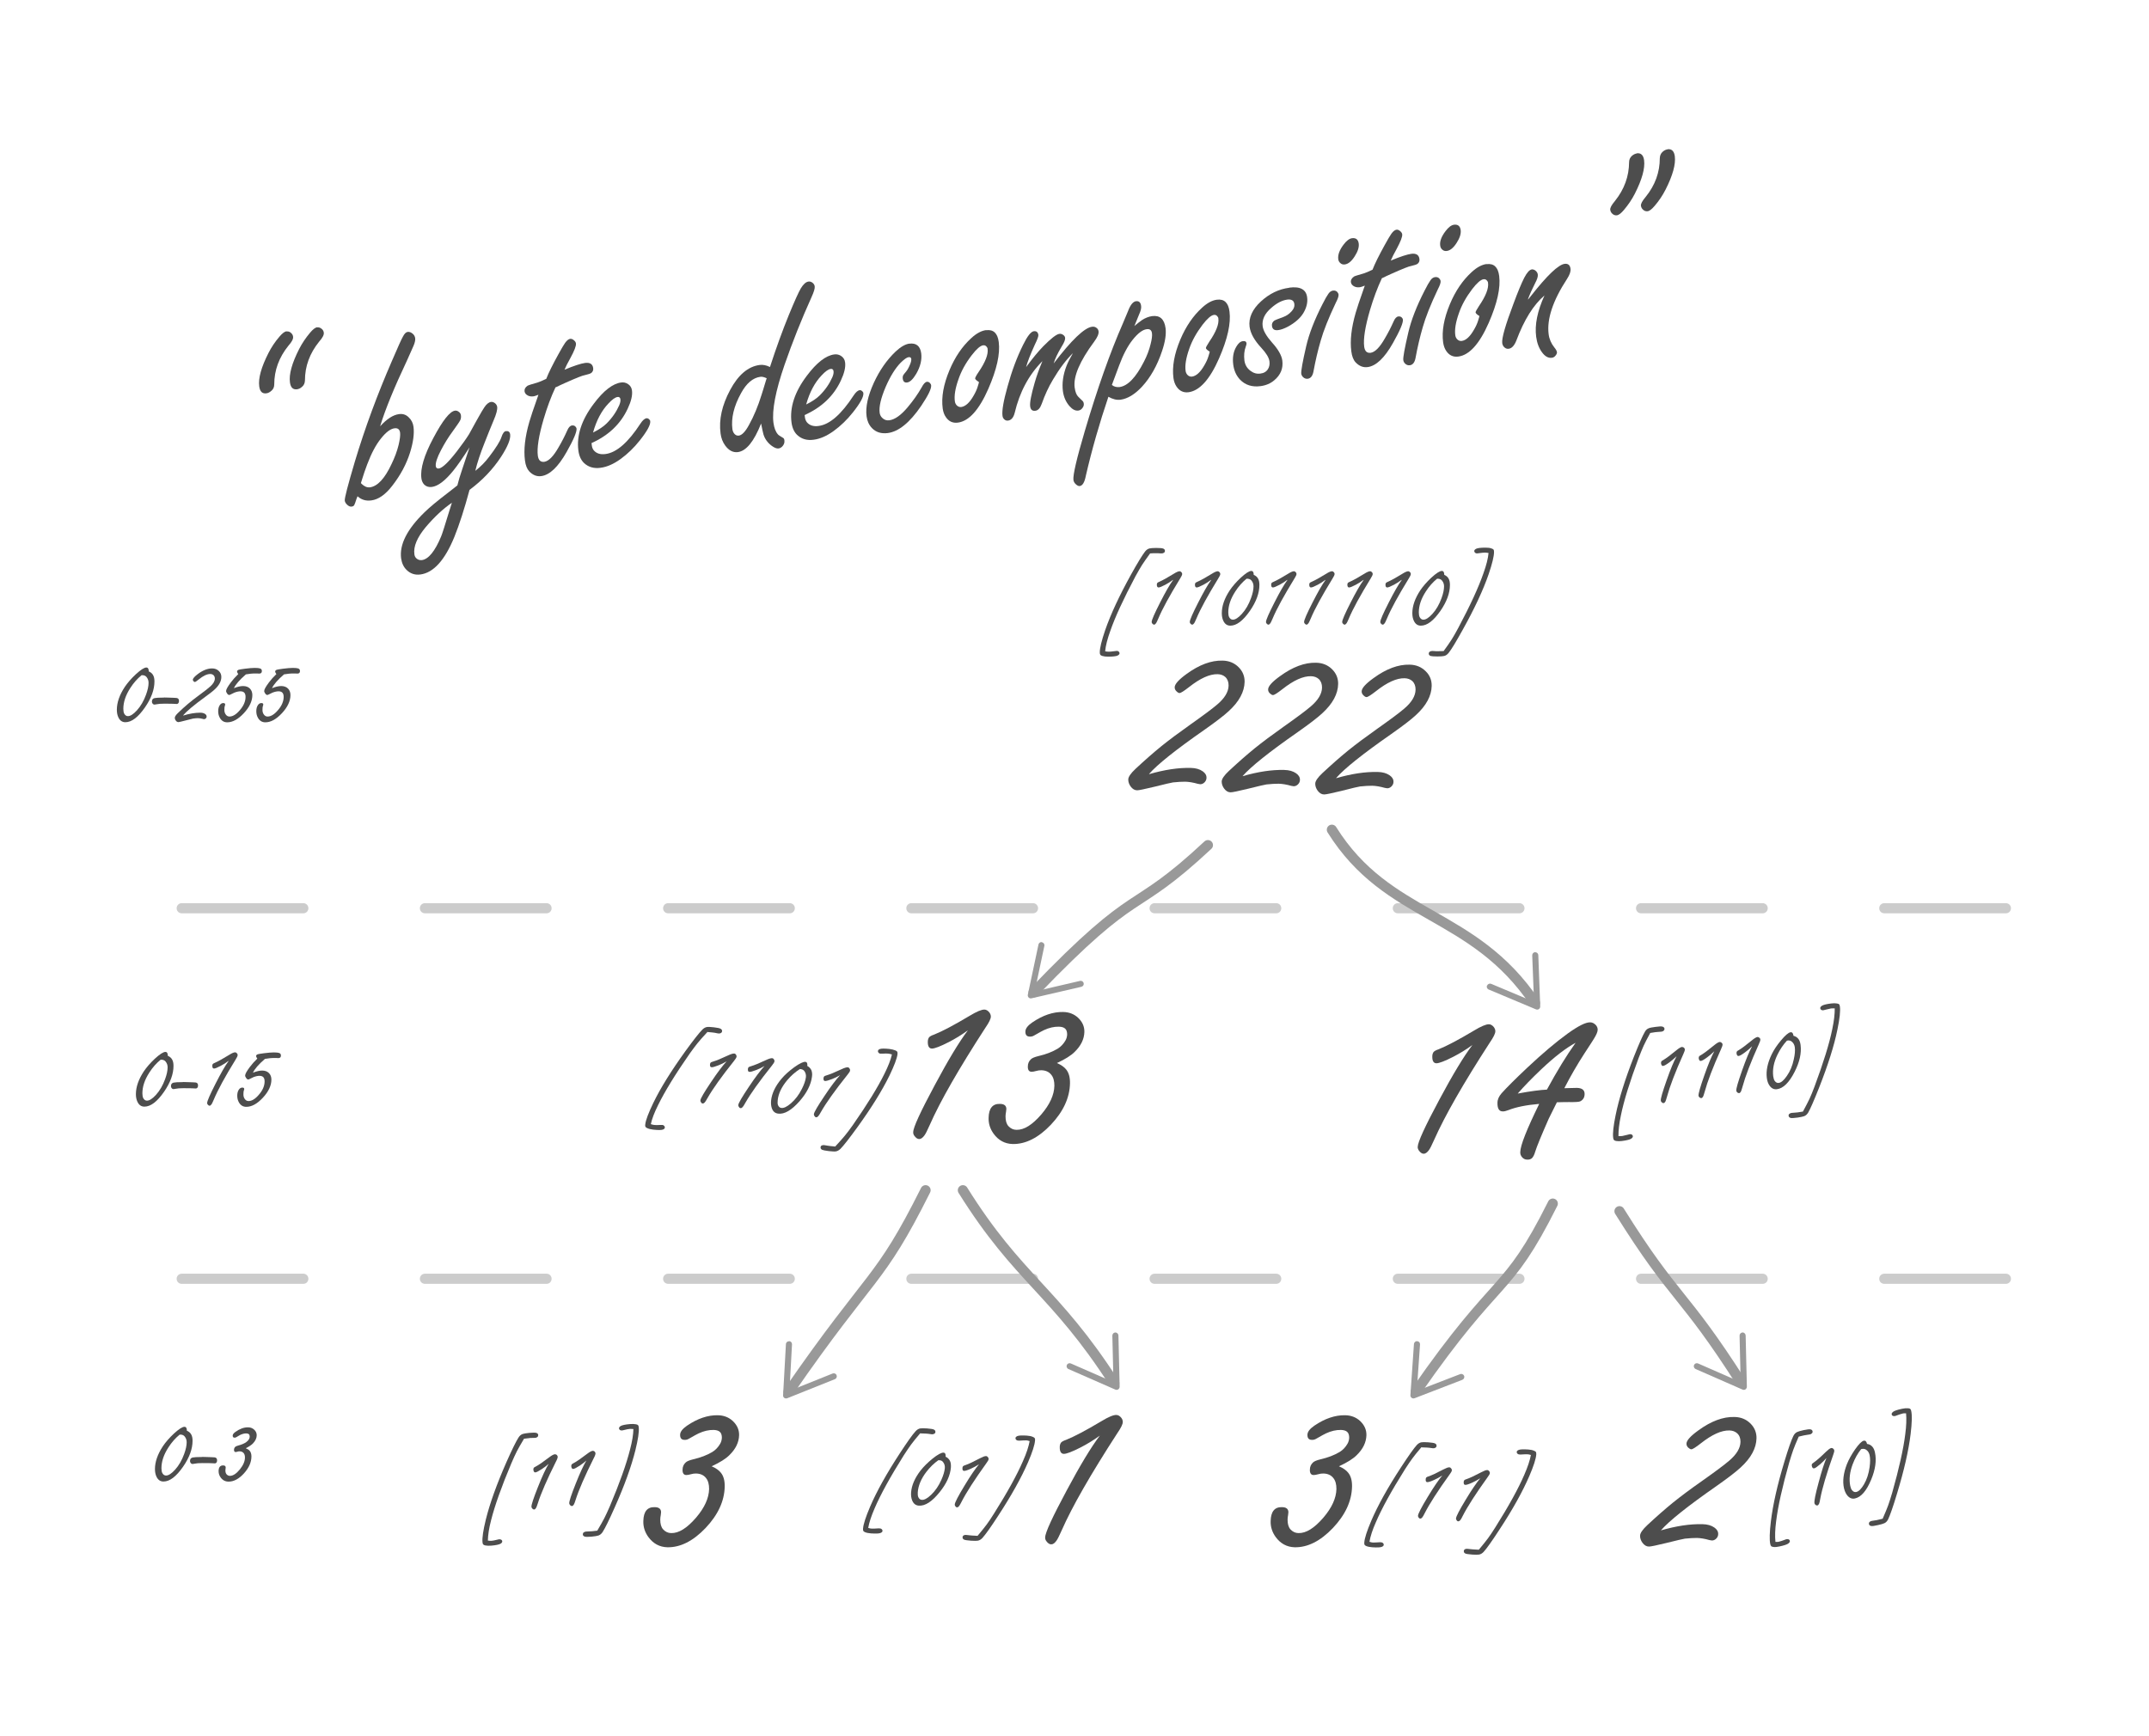 <?xml version="1.0" encoding="UTF-8"?><svg id="Layer_1" xmlns="http://www.w3.org/2000/svg" viewBox="0 0 212.05 171.35"><defs><style>.cls-1{fill:#4d4d4d;}.cls-2{fill:none;stroke:#999;stroke-linecap:round;stroke-miterlimit:10;}.cls-3{fill:#999;}.cls-4{fill:#ccc;}</style></defs><path class="cls-4" d="M197.93,126.71c.28,0,.5-.22.5-.5s-.22-.5-.5-.5h-12c-.28,0-.5.22-.5.5s.22.5.5.5h12M173.93,126.71c.28,0,.5-.22.5-.5s-.22-.5-.5-.5h-12c-.28,0-.5.22-.5.5s.22.5.5.5h12M149.93,126.71c.28,0,.5-.22.5-.5s-.22-.5-.5-.5h-12c-.28,0-.5.22-.5.5s.22.5.5.5h12M125.93,126.71c.28,0,.5-.22.5-.5s-.22-.5-.5-.5h-12c-.28,0-.5.22-.5.5s.22.5.5.5h12M101.93,126.71c.28,0,.5-.22.5-.5s-.22-.5-.5-.5h-12c-.28,0-.5.22-.5.5s.22.5.5.5h12M77.93,126.71c.28,0,.5-.22.5-.5s-.22-.5-.5-.5h-12c-.28,0-.5.22-.5.5s.22.5.5.5h12M53.93,126.71c.28,0,.5-.22.5-.5s-.22-.5-.5-.5h-12c-.28,0-.5.22-.5.5s.22.5.5.5h12M29.93,126.71c.28,0,.5-.22.5-.5s-.22-.5-.5-.5h-12c-.28,0-.5.22-.5.5s.22.5.5.5h12"/><path class="cls-4" d="M197.93,90.14c.28,0,.5-.22.5-.5s-.22-.5-.5-.5h-12c-.28,0-.5.22-.5.5s.22.5.5.5h12M173.93,90.14c.28,0,.5-.22.5-.5s-.22-.5-.5-.5h-12c-.28,0-.5.22-.5.5s.22.5.5.5h12M149.93,90.14c.28,0,.5-.22.5-.5s-.22-.5-.5-.5h-12c-.28,0-.5.22-.5.5s.22.5.5.5h12M125.93,90.14c.28,0,.5-.22.5-.5s-.22-.5-.5-.5h-12c-.28,0-.5.22-.5.5s.22.5.5.5h12M101.93,90.14c.28,0,.5-.22.5-.5s-.22-.5-.5-.5h-12c-.28,0-.5.22-.5.5s.22.5.5.5h12M77.93,90.14c.28,0,.5-.22.5-.5s-.22-.5-.5-.5h-12c-.28,0-.5.22-.5.5s.22.5.5.5h12M53.93,90.14c.28,0,.5-.22.5-.5s-.22-.5-.5-.5h-12c-.28,0-.5.22-.5.5s.22.5.5.5h12M29.93,90.14c.28,0,.5-.22.5-.5s-.22-.5-.5-.5h-12c-.28,0-.5.22-.5.5s.22.5.5.5h12"/><path class="cls-1" d="M113.41,76.4c1.49-.43,2.85-.64,4.09-.61.48.01.87.12,1.17.33.26.18.39.4.38.65,0,.17-.07.31-.19.44-.13.13-.27.19-.43.19-.05,0-.13-.02-.24-.04-.45-.13-.87-.2-1.24-.21-.33,0-.73.02-1.2.07-.17.02-.78.17-1.84.43-.96.23-1.52.35-1.7.35-.25,0-.46-.13-.64-.37-.16-.22-.24-.45-.24-.69,0-.26.24-.61.71-1.05.88-.82,1.73-1.57,2.54-2.23.77-.62,1.72-1.33,2.85-2.13,1.29-.91,2.19-1.58,2.68-2,.73-.62,1.11-1.24,1.12-1.87,0-.35-.1-.63-.32-.84-.2-.18-.45-.27-.76-.28-.79-.02-1.73.41-2.82,1.27-.5.39-.81.59-.94.59-.09,0-.19-.06-.3-.17-.12-.11-.18-.24-.18-.39,0-.32.4-.76,1.17-1.32,1.25-.91,2.43-1.35,3.55-1.32.64.01,1.17.23,1.59.65.4.4.6.89.59,1.45-.02.98-.54,1.95-1.57,2.89-.44.41-1.24,1.03-2.41,1.85-2.81,1.96-4.63,3.41-5.45,4.35Z"/><path class="cls-1" d="M122.63,76.6c1.49-.43,2.85-.64,4.09-.61.48.01.87.12,1.17.33.26.18.39.4.38.65,0,.17-.07.32-.19.44-.13.13-.27.19-.43.19-.05,0-.13-.02-.24-.04-.45-.13-.87-.2-1.24-.21-.33,0-.73.02-1.2.07-.17.02-.78.17-1.84.43-.95.23-1.52.35-1.7.35-.25,0-.46-.13-.64-.37-.16-.22-.24-.45-.24-.69,0-.26.24-.61.71-1.05.88-.82,1.73-1.57,2.54-2.23.77-.62,1.72-1.33,2.85-2.13,1.29-.91,2.19-1.58,2.68-2,.73-.62,1.11-1.24,1.12-1.87,0-.35-.1-.63-.32-.84-.2-.18-.45-.27-.76-.28-.79-.02-1.73.41-2.82,1.27-.5.39-.81.59-.94.59-.09,0-.19-.06-.3-.16-.12-.11-.18-.24-.18-.39,0-.32.4-.76,1.18-1.32,1.25-.91,2.43-1.35,3.55-1.32.64.01,1.17.23,1.59.65.4.4.6.89.59,1.45-.02.98-.54,1.95-1.57,2.89-.44.41-1.24,1.03-2.41,1.85-2.81,1.96-4.63,3.41-5.45,4.35Z"/><path class="cls-1" d="M131.86,76.8c1.49-.43,2.85-.64,4.09-.61.48.01.87.12,1.17.33.26.18.39.4.38.65,0,.17-.07.31-.19.44-.13.13-.27.19-.43.19-.05,0-.13-.02-.24-.04-.46-.13-.87-.2-1.24-.21-.33,0-.73.02-1.2.07-.17.02-.78.17-1.84.44-.95.23-1.52.35-1.7.35-.25,0-.46-.13-.64-.37-.16-.22-.24-.45-.24-.69,0-.26.24-.61.71-1.05.88-.82,1.73-1.57,2.54-2.23.77-.62,1.72-1.33,2.85-2.13,1.29-.91,2.19-1.58,2.68-2,.73-.62,1.11-1.24,1.12-1.88,0-.35-.1-.63-.32-.84-.2-.18-.45-.27-.76-.28-.79-.02-1.73.41-2.82,1.27-.5.39-.81.59-.94.59-.09,0-.19-.06-.3-.17-.12-.11-.18-.24-.18-.39,0-.32.4-.76,1.18-1.32,1.25-.91,2.43-1.35,3.55-1.32.64.01,1.17.23,1.59.65.41.4.6.89.59,1.45-.02.98-.54,1.95-1.57,2.89-.44.41-1.24,1.03-2.41,1.85-2.81,1.96-4.63,3.41-5.45,4.35Z"/><path class="cls-1" d="M113.5,54.6c-.37.5-.63.89-.81,1.16-.17.27-.39.65-.66,1.14-1.17,2.21-2,4-2.48,5.39-.28.78-.45,1.44-.5,1.99.06.01.13.02.19.03.06,0,.12.01.18.01.12,0,.3-.02.53-.05.1-.02.18-.03.25-.03.08,0,.14.02.19.07.05.04.08.1.08.16,0,.09-.06.16-.19.23-.14.07-.45.11-.93.11-.23,0-.42-.02-.58-.07-.1-.03-.17-.07-.2-.12s-.05-.12-.05-.23c0-.43.18-1.16.53-2.19.54-1.56,1.39-3.39,2.54-5.47.66-1.19,1.13-1.95,1.4-2.3.13-.16.27-.26.43-.3.13-.03.35-.05.67-.05.35,0,.58.02.68.06.12.04.18.12.18.23,0,.09-.04.15-.11.19-.06.04-.14.06-.21.06-.05,0-.18,0-.38-.02-.07,0-.15,0-.23,0-.13,0-.3,0-.52.02Z"/><path class="cls-1" d="M115.74,57.23c-.25.19-.5.35-.75.48-.34.18-.56.27-.67.27-.11,0-.17-.09-.17-.27,0-.06.01-.12.04-.17.03-.04.1-.08.2-.12.32-.14.79-.4,1.41-.78.28-.18.48-.26.59-.26.08,0,.14.04.2.11.04.05.06.1.06.16,0,.09-.07.24-.21.46-1.03,1.68-1.75,2.99-2.15,3.95-.1.23-.17.38-.21.44-.07.1-.14.15-.2.15s-.13-.04-.19-.12c-.04-.05-.05-.1-.05-.15,0-.19.28-.83.83-1.91.52-1.02.94-1.76,1.28-2.22Z"/><path class="cls-1" d="M119.5,57.23c-.25.19-.5.35-.75.48-.34.18-.56.27-.67.27-.11,0-.17-.09-.17-.27,0-.06.01-.12.04-.17.03-.04.1-.08.2-.12.32-.14.79-.4,1.41-.78.28-.18.48-.26.59-.26.08,0,.14.04.2.11.04.05.06.1.06.16,0,.09-.07.24-.21.46-1.03,1.68-1.75,2.99-2.15,3.95-.1.23-.17.38-.21.44-.07.1-.14.15-.2.15s-.13-.04-.19-.12c-.04-.05-.05-.1-.05-.15,0-.19.28-.83.83-1.91.52-1.02.94-1.76,1.28-2.22Z"/><path class="cls-1" d="M123.7,56.73c.19.08.34.2.43.36.1.17.14.38.14.64,0,.8-.31,1.65-.93,2.55-.68.98-1.32,1.47-1.94,1.47-.31,0-.54-.16-.69-.48-.1-.21-.15-.46-.15-.75,0-.71.26-1.46.78-2.25.27-.4.63-.82,1.09-1.25.48-.44.83-.67,1.04-.67.16,0,.24.13.24.38ZM123,57.12c-.42.34-.79.76-1.11,1.26-.46.71-.69,1.39-.69,2.06,0,.2.03.35.08.46.09.17.21.26.37.26.25,0,.54-.19.89-.57.38-.42.68-.94.9-1.55.17-.46.25-.85.25-1.17,0-.22-.07-.41-.2-.57-.09-.11-.22-.17-.37-.18h-.11Z"/><path class="cls-1" d="M127.02,57.23c-.25.19-.5.35-.75.48-.34.18-.56.27-.67.27-.11,0-.17-.09-.17-.27,0-.06.01-.12.04-.17.03-.04.1-.08.2-.12.32-.14.79-.4,1.41-.78.28-.18.48-.26.59-.26.08,0,.14.04.2.11.04.05.06.1.06.16,0,.09-.07.24-.21.46-1.03,1.68-1.75,2.99-2.15,3.95-.1.23-.17.38-.21.44-.07.1-.14.15-.2.15s-.13-.04-.19-.12c-.04-.05-.05-.1-.05-.15,0-.19.28-.83.83-1.91.52-1.02.94-1.76,1.28-2.22Z"/><path class="cls-1" d="M130.78,57.23c-.25.19-.5.35-.75.48-.34.18-.56.27-.67.27-.11,0-.17-.09-.17-.27,0-.06.01-.12.04-.17.03-.04.1-.08.2-.12.32-.14.79-.4,1.41-.78.28-.18.48-.26.59-.26.08,0,.14.04.2.11.04.05.06.1.06.16,0,.09-.07.24-.21.46-1.03,1.68-1.75,2.99-2.15,3.95-.1.23-.17.38-.21.44-.07.1-.14.15-.2.15s-.13-.04-.19-.12c-.04-.05-.05-.1-.05-.15,0-.19.28-.83.83-1.91.52-1.02.94-1.76,1.28-2.22Z"/><path class="cls-1" d="M134.54,57.23c-.25.19-.5.35-.75.48-.34.18-.56.27-.67.27-.11,0-.17-.09-.17-.27,0-.06.01-.12.04-.17.03-.04.1-.08.2-.12.32-.14.79-.4,1.41-.78.28-.18.48-.26.59-.26.08,0,.14.04.2.11.04.05.06.1.06.16,0,.09-.07.24-.21.46-1.03,1.68-1.75,2.99-2.15,3.95-.1.23-.17.38-.21.44-.07.1-.14.15-.2.15s-.13-.04-.19-.12c-.04-.05-.05-.1-.05-.15,0-.19.28-.83.83-1.91.52-1.02.94-1.76,1.28-2.22Z"/><path class="cls-1" d="M138.3,57.23c-.25.19-.5.35-.75.48-.34.18-.56.27-.67.27-.11,0-.17-.09-.17-.27,0-.06.01-.12.04-.17.03-.04.1-.08.2-.12.32-.14.79-.4,1.41-.78.28-.18.48-.26.59-.26.08,0,.14.04.2.11.04.05.06.1.06.16,0,.09-.07.24-.21.46-1.03,1.68-1.75,2.99-2.15,3.95-.1.23-.17.38-.21.44-.07.1-.14.15-.2.15s-.13-.04-.19-.12c-.04-.05-.05-.1-.05-.15,0-.19.28-.83.83-1.91.52-1.02.94-1.76,1.28-2.22Z"/><path class="cls-1" d="M142.5,56.73c.19.08.34.2.43.36.1.17.14.38.14.64,0,.8-.31,1.65-.93,2.55-.68.98-1.32,1.47-1.94,1.47-.31,0-.54-.16-.69-.48-.1-.21-.15-.46-.15-.75,0-.71.26-1.46.78-2.25.27-.4.63-.82,1.09-1.25.48-.44.83-.67,1.04-.67.16,0,.24.13.24.38ZM141.8,57.12c-.42.34-.79.76-1.11,1.26-.46.71-.69,1.39-.69,2.06,0,.2.03.35.08.46.09.17.21.26.37.26.25,0,.54-.19.89-.57.38-.42.68-.94.9-1.55.17-.46.25-.85.25-1.17,0-.22-.07-.41-.2-.57-.09-.11-.22-.17-.37-.18h-.11Z"/><path class="cls-1" d="M142.44,64.27c.37-.5.63-.89.81-1.17.17-.27.39-.65.65-1.14,1.17-2.2,2-4,2.48-5.39.28-.78.45-1.44.5-1.99-.07-.01-.13-.02-.19-.03-.06,0-.12-.01-.17-.01-.12,0-.3.02-.53.05-.1.02-.19.03-.25.03-.08,0-.14-.02-.19-.07-.05-.04-.08-.1-.08-.16,0-.09.06-.16.19-.23.14-.07.45-.11.93-.11.23,0,.42.02.58.08.1.03.17.07.21.12.03.04.04.12.04.23,0,.43-.18,1.16-.53,2.19-.54,1.57-1.39,3.39-2.55,5.47-.66,1.19-1.12,1.96-1.4,2.3-.13.16-.27.26-.43.3-.13.03-.35.05-.67.05-.36,0-.58-.02-.68-.05-.12-.05-.18-.12-.18-.23,0-.09.04-.15.11-.2.06-.04.14-.06.22-.06.05,0,.18,0,.37.02.06,0,.14,0,.23,0,.12,0,.3,0,.53-.01Z"/><path class="cls-1" d="M95.49,101.7c-.62.45-1.25.83-1.87,1.15-.84.43-1.4.64-1.66.64-.28,0-.42-.23-.41-.68,0-.16.04-.29.11-.41.07-.1.24-.2.51-.29.8-.32,1.96-.93,3.5-1.85.69-.42,1.18-.62,1.46-.62.18,0,.35.1.5.29.09.13.14.26.14.4,0,.22-.18.59-.54,1.11-2.63,4.06-4.46,7.25-5.48,9.57-.25.57-.43.92-.54,1.06-.17.23-.34.35-.51.35-.17,0-.32-.11-.47-.31-.09-.12-.13-.24-.12-.37,0-.47.72-2.02,2.13-4.65,1.32-2.47,2.4-4.26,3.25-5.38Z"/><path class="cls-1" d="M104.28,104.91c.43.19.74.41.92.64.27.33.39.79.38,1.37-.03,1.43-.66,2.79-1.89,4.09-1.23,1.29-2.49,1.92-3.76,1.9-.78-.02-1.41-.36-1.89-1.02-.34-.47-.51-1-.49-1.57.02-.93.39-1.39,1.11-1.37.43,0,.64.18.64.5,0,.07-.01.16-.03.28-.03.15-.05.3-.05.45,0,.41.08.73.28.96.22.24.49.37.8.37.75.02,1.56-.49,2.45-1.52.84-.98,1.27-1.93,1.29-2.83,0-.46-.09-.82-.31-1.09-.23-.29-.56-.43-.98-.44-.17,0-.33.02-.5.07-.2.06-.36.08-.46.08-.25,0-.38-.18-.37-.52,0-.3.11-.54.32-.73.12-.11.36-.21.73-.3.73-.17,1.36-.41,1.88-.72.33-.2.59-.48.79-.83.1-.18.15-.37.16-.58,0-.25-.06-.45-.19-.57-.13-.13-.34-.19-.62-.2-.47-.01-.97.1-1.48.34-.13.06-.45.23-.95.52-.13.08-.28.13-.44.12-.3,0-.45-.17-.44-.5,0-.29.23-.59.68-.9,1.04-.71,2.06-1.05,3.04-1.03.59.01,1.08.2,1.48.57.42.4.63.86.62,1.4-.02.71-.34,1.37-.97,1.98-.34.34-.92.71-1.72,1.08Z"/><path class="cls-1" d="M145.27,103.15c-.62.45-1.25.83-1.87,1.15-.84.43-1.4.64-1.66.64-.28,0-.42-.23-.41-.68,0-.16.04-.29.11-.41.07-.1.24-.2.51-.29.8-.32,1.96-.93,3.5-1.85.69-.42,1.18-.62,1.46-.62.18,0,.35.1.5.29.09.13.14.26.14.4,0,.22-.18.59-.54,1.11-2.63,4.06-4.45,7.25-5.48,9.57-.25.57-.43.92-.54,1.06-.17.23-.34.35-.51.35-.17,0-.32-.11-.47-.31-.08-.12-.13-.24-.12-.37.01-.47.72-2.02,2.13-4.65,1.32-2.47,2.4-4.26,3.25-5.38Z"/><path class="cls-1" d="M153.63,108.78c-.1.22-.37.76-.81,1.63-.73,1.66-1.18,2.75-1.34,3.27-.08.29-.19.49-.3.61-.11.11-.27.17-.48.16-.22,0-.39-.09-.52-.25-.12-.14-.18-.31-.17-.49.01-.66.64-2.25,1.87-4.76-1.29.11-2.3.32-3.03.61-.24.09-.43.14-.58.13-.35,0-.52-.29-.51-.84,0-.33.14-.64.4-.94.5-.56,1.35-1.41,2.55-2.54,1.47-1.38,2.8-2.51,3.99-3.37,1.03-.74,1.76-1.11,2.21-1.1.2,0,.38.09.55.26.13.14.19.3.19.47,0,.21-.14.53-.42.97-.04.08-.35.54-.9,1.39-.7,1.08-1.36,2.22-1.97,3.41.62-.02,1.02-.03,1.23-.03.52.01.77.21.77.6,0,.34-.15.59-.44.73-.12.06-.5.08-1.12.07-.18,0-.57,0-1.15.02ZM152.64,107.54c1-1.84,1.94-3.38,2.83-4.62-.93.5-2.07,1.37-3.39,2.62-.96.91-1.73,1.71-2.32,2.39,1.28-.24,2.24-.36,2.88-.39Z"/><path class="cls-2" d="M131.42,81.89c5.53,8.85,13.92,7.98,20.04,17.09"/><path class="cls-3" d="M146.75,97.26c.06-.15.24-.22.39-.16l4.23,1.78-.18-4.59c0-.17.12-.31.29-.31.17,0,.3.12.31.29l.19,5.06c0,.1-.04.2-.13.26-.08.06-.19.07-.29.03l-4.67-1.96c-.05-.02-.1-.06-.13-.11-.06-.08-.07-.19-.03-.29Z"/><path class="cls-2" d="M119.19,83.41c-7.73,7.22-6.62,3.5-17.2,14.53"/><path class="cls-3" d="M102.82,93c.16.03.27.19.23.36l-.95,4.49,4.47-1.04c.16-.04.32.06.36.22s-.06.32-.22.36l-4.93,1.14c-.1.02-.2,0-.28-.08-.07-.07-.1-.18-.08-.28l1.05-4.95c.01-.06.04-.11.08-.15.07-.07.17-.11.28-.08Z"/><path class="cls-2" d="M95.01,117.47c5.53,8.85,9.03,9.86,14.94,19.04"/><path class="cls-3" d="M105.27,134.72c.07-.15.24-.22.4-.15l4.2,1.84-.11-4.59c0-.17.13-.3.29-.31.17,0,.3.13.31.29l.12,5.06c0,.1-.05.2-.13.26-.09.06-.19.07-.29.03l-4.63-2.03c-.05-.02-.1-.06-.13-.11-.06-.08-.07-.19-.03-.29Z"/><path class="cls-2" d="M91.33,117.47c-4.63,9.26-5.25,7.93-13.52,19.9"/><path class="cls-3" d="M77.87,132.37c.17,0,.29.15.28.32l-.25,4.58,4.26-1.71c.15-.06.33.01.39.17.06.15-.01.33-.17.39l-4.7,1.88c-.1.04-.2.02-.29-.03-.08-.06-.13-.16-.12-.26l.28-5.05c0-.06.02-.11.06-.16.06-.08.15-.13.26-.12Z"/><path class="cls-1" d="M70.21,144.71c.44.19.74.41.92.64.27.33.39.79.38,1.37-.03,1.43-.66,2.79-1.89,4.09-1.23,1.29-2.49,1.92-3.76,1.9-.78-.02-1.41-.36-1.89-1.02-.34-.47-.51-1-.49-1.57.02-.93.39-1.39,1.11-1.37.43,0,.64.18.64.5,0,.07-.01.16-.03.28-.03.15-.05.3-.05.45,0,.41.08.73.28.96.22.24.49.37.8.37.75.02,1.56-.49,2.45-1.52.84-.98,1.27-1.93,1.29-2.83,0-.46-.09-.82-.31-1.09-.23-.29-.56-.43-.98-.44-.17,0-.33.02-.5.07-.2.06-.36.08-.46.08-.25,0-.38-.18-.37-.52,0-.3.11-.54.32-.73.12-.11.36-.21.73-.3.73-.17,1.36-.41,1.88-.72.33-.2.59-.48.79-.83.1-.18.15-.38.16-.58,0-.25-.06-.45-.19-.57-.13-.13-.34-.19-.62-.2-.47-.01-.97.1-1.48.34-.13.06-.45.23-.95.52-.13.08-.28.13-.44.12-.3,0-.45-.17-.44-.5,0-.29.23-.59.68-.9,1.04-.71,2.06-1.05,3.04-1.03.59.01,1.08.2,1.48.57.42.4.63.86.62,1.4-.02.71-.34,1.37-.97,1.98-.34.34-.92.71-1.72,1.08Z"/><path class="cls-1" d="M108.51,141.7c-.62.45-1.25.83-1.87,1.15-.84.43-1.4.64-1.66.64-.28,0-.42-.23-.41-.68,0-.16.04-.29.11-.41.07-.1.24-.2.51-.29.8-.32,1.96-.93,3.5-1.85.69-.42,1.18-.62,1.46-.61.18,0,.35.1.5.29.09.12.14.26.14.4,0,.22-.18.59-.54,1.11-2.63,4.06-4.46,7.25-5.48,9.57-.25.57-.43.92-.54,1.06-.17.23-.34.35-.51.34-.17,0-.32-.11-.47-.31-.09-.12-.13-.24-.12-.37,0-.47.72-2.02,2.13-4.65,1.32-2.47,2.4-4.26,3.25-5.38Z"/><path class="cls-2" d="M159.8,119.54c5.53,8.85,6.25,7.87,12.05,16.97"/><path class="cls-3" d="M167.16,134.72c.07-.15.24-.22.4-.15l4.2,1.84-.11-4.59c0-.17.13-.3.29-.31s.3.13.31.29l.12,5.06c0,.1-.05.2-.13.26-.09.06-.19.07-.29.03l-4.63-2.03c-.05-.02-.1-.06-.13-.11-.06-.08-.07-.19-.03-.29Z"/><path class="cls-2" d="M153.22,118.79c-4.63,9.26-5.25,6.65-13.52,18.58"/><path class="cls-3" d="M139.84,132.37c.17.01.29.15.28.32l-.32,4.58,4.28-1.65c.15-.06.33.02.39.17s-.02.33-.17.39l-4.72,1.82c-.1.04-.2.02-.29-.04-.08-.06-.13-.16-.12-.26l.35-5.05c0-.06.03-.11.06-.16.06-.08.16-.13.26-.12Z"/><path class="cls-1" d="M132.11,144.71c.44.19.74.41.92.64.27.33.39.79.38,1.37-.03,1.43-.66,2.79-1.89,4.09-1.23,1.29-2.49,1.92-3.76,1.9-.78-.02-1.41-.36-1.89-1.02-.34-.47-.51-1-.49-1.57.02-.93.39-1.39,1.11-1.37.43,0,.64.18.64.5,0,.07-.01.16-.03.28-.03.15-.05.3-.05.45,0,.41.08.73.28.96.22.24.49.37.8.37.75.02,1.56-.49,2.45-1.52.84-.98,1.27-1.93,1.29-2.83,0-.46-.09-.82-.31-1.09-.23-.29-.56-.43-.98-.44-.17,0-.33.02-.5.07-.2.06-.36.08-.46.08-.25,0-.38-.18-.37-.52,0-.3.11-.54.32-.73.12-.11.36-.21.73-.3.73-.17,1.36-.41,1.88-.72.33-.2.59-.48.79-.83.1-.18.15-.38.16-.58,0-.25-.06-.45-.19-.57-.13-.13-.34-.19-.62-.2-.47-.01-.97.1-1.48.34-.13.06-.45.23-.95.52-.13.08-.28.13-.44.12-.3,0-.45-.17-.44-.5,0-.29.23-.59.68-.9,1.04-.71,2.06-1.05,3.04-1.03.59.01,1.08.2,1.48.57.42.4.63.86.62,1.4-.02.71-.34,1.37-.97,1.98-.34.34-.92.71-1.72,1.08Z"/><path class="cls-1" d="M163.9,151.04c1.49-.43,2.85-.64,4.09-.61.48.01.87.12,1.17.33.26.18.39.4.38.65,0,.17-.07.32-.19.44-.13.13-.27.19-.43.19-.05,0-.13-.02-.24-.04-.45-.13-.87-.2-1.23-.21-.33,0-.73.02-1.2.07-.17.02-.78.17-1.84.43-.95.23-1.52.35-1.7.35-.25,0-.46-.13-.64-.37-.16-.22-.24-.45-.24-.69,0-.26.24-.61.71-1.05.88-.82,1.73-1.57,2.54-2.23.77-.62,1.72-1.33,2.86-2.13,1.29-.91,2.19-1.58,2.68-2,.73-.62,1.11-1.24,1.12-1.87,0-.35-.1-.63-.33-.84-.2-.18-.45-.27-.76-.28-.79-.02-1.73.41-2.82,1.27-.5.39-.81.59-.94.59-.09,0-.19-.06-.3-.16-.12-.11-.18-.24-.18-.39,0-.32.4-.76,1.18-1.32,1.25-.91,2.43-1.35,3.55-1.32.64.01,1.17.23,1.59.65.4.4.6.89.59,1.45-.02.98-.54,1.95-1.57,2.89-.44.41-1.24,1.03-2.41,1.85-2.81,1.96-4.63,3.41-5.45,4.35Z"/><path class="cls-1" d="M69.79,101.87c-.42.45-.74.81-.94,1.06-.2.25-.47.6-.79,1.05-1.43,2.05-2.46,3.74-3.11,5.06-.37.74-.62,1.38-.73,1.91.06.02.12.04.18.05.06.01.12.03.18.03.12.01.3.02.53,0,.1,0,.18,0,.25,0,.07,0,.13.04.18.09.05.05.07.11.06.17-.01.09-.08.16-.21.2-.15.05-.46.05-.94,0-.22-.03-.41-.07-.57-.14-.1-.04-.16-.09-.19-.14-.03-.05-.04-.13-.02-.24.05-.43.32-1.13.79-2.11.72-1.49,1.79-3.2,3.18-5.13.8-1.1,1.35-1.8,1.67-2.12.14-.14.3-.23.46-.25.13-.02.36,0,.67.03.35.04.57.09.66.14.11.06.16.14.15.25-.01.08-.05.14-.13.18-.07.04-.14.05-.22.04-.05,0-.17-.03-.37-.07-.07-.01-.14-.02-.23-.03-.13-.02-.3-.03-.52-.05Z"/><path class="cls-1" d="M71.7,104.75c-.27.16-.54.29-.8.39-.36.14-.59.21-.7.19-.11-.01-.16-.11-.14-.29,0-.06.03-.12.06-.16.03-.04.11-.07.22-.1.34-.1.83-.3,1.49-.61.3-.14.5-.2.62-.19.07,0,.14.05.19.14.03.05.05.11.04.17-.01.09-.1.23-.26.43-1.23,1.54-2.1,2.76-2.61,3.66-.12.22-.21.36-.26.41-.08.09-.15.13-.22.12-.07,0-.13-.06-.18-.15-.03-.05-.04-.1-.04-.16.02-.19.37-.79,1.05-1.8.63-.95,1.15-1.63,1.54-2.05Z"/><path class="cls-1" d="M75.44,105.21c-.27.16-.54.29-.8.39-.36.14-.59.2-.7.19-.11-.01-.16-.11-.14-.29,0-.06.03-.12.06-.16.03-.04.11-.07.22-.1.34-.1.83-.3,1.49-.61.3-.14.5-.2.62-.19.07,0,.14.05.19.14.03.05.05.11.04.17-.01.09-.1.23-.26.43-1.23,1.54-2.1,2.76-2.61,3.66-.12.22-.21.36-.26.41-.08.09-.15.13-.22.12-.07,0-.13-.06-.18-.15-.03-.05-.04-.1-.04-.16.02-.19.37-.79,1.05-1.8.63-.95,1.15-1.63,1.54-2.05Z"/><path class="cls-1" d="M79.67,105.21c.18.1.31.24.39.41.07.18.1.39.06.65-.1.79-.51,1.6-1.23,2.42-.79.89-1.49,1.3-2.11,1.22-.31-.04-.52-.22-.63-.56-.07-.22-.09-.47-.06-.76.08-.7.43-1.42,1.04-2.14.31-.37.73-.74,1.23-1.11.53-.38.9-.56,1.11-.54.16.02.22.16.19.41ZM78.93,105.51c-.46.29-.88.66-1.26,1.11-.54.65-.86,1.3-.93,1.96-.02.2-.02.35.02.47.07.18.18.28.34.3.24.03.56-.12.95-.46.43-.37.79-.85,1.08-1.43.22-.44.35-.82.39-1.13.03-.22-.02-.42-.13-.59-.08-.12-.19-.19-.35-.22-.04,0-.08,0-.11-.01Z"/><path class="cls-1" d="M82.9,106.11c-.27.16-.54.29-.8.39-.36.14-.59.2-.7.19-.11-.01-.16-.11-.14-.29,0-.06.03-.12.06-.16.03-.04.11-.07.22-.1.34-.1.83-.3,1.49-.61.3-.14.5-.2.62-.19.07,0,.14.05.19.14.03.05.05.11.04.17,0,.09-.1.23-.26.43-1.23,1.54-2.1,2.76-2.61,3.66-.12.22-.21.36-.26.41-.08.09-.15.13-.22.12-.07,0-.13-.06-.18-.15-.03-.05-.04-.1-.04-.16.02-.19.37-.79,1.05-1.8.63-.95,1.15-1.63,1.54-2.05Z"/><path class="cls-1" d="M82.43,113.14c.42-.46.74-.81.94-1.06.21-.25.47-.6.79-1.05,1.43-2.05,2.46-3.73,3.11-5.05.37-.74.62-1.38.74-1.91-.07-.02-.13-.04-.19-.05-.06-.01-.12-.03-.17-.03-.12-.01-.3-.02-.53,0-.11,0-.19,0-.25,0-.07,0-.14-.04-.18-.09-.05-.05-.07-.11-.06-.17.01-.09.08-.16.21-.2.15-.05.46-.05.94,0,.22.03.41.08.57.14.1.04.16.09.19.14.02.05.03.12.02.23-.05.43-.32,1.13-.79,2.11-.73,1.49-1.79,3.2-3.18,5.12-.8,1.1-1.35,1.81-1.66,2.12-.15.14-.3.23-.47.25-.13.02-.35,0-.67-.03-.35-.04-.58-.09-.67-.13-.11-.06-.16-.14-.15-.25.01-.09.05-.15.13-.18.07-.03.14-.04.23-.03.05,0,.17.03.37.06.06.01.13.02.22.03.12.01.3.03.52.05Z"/><path class="cls-1" d="M162.84,101.94c-.3.55-.51.96-.65,1.26-.13.29-.3.7-.5,1.22-.87,2.34-1.46,4.23-1.75,5.67-.17.81-.25,1.49-.24,2.04.07,0,.13,0,.19,0,.06,0,.12,0,.18-.01.12-.02.29-.06.51-.12.1-.03.18-.05.24-.06.07,0,.14,0,.2.04.06.04.09.09.1.15.01.09-.04.17-.16.25-.13.09-.44.17-.91.23-.22.03-.42.03-.58,0-.1-.02-.17-.05-.21-.09s-.07-.12-.08-.22c-.06-.43.02-1.17.24-2.24.33-1.62.93-3.54,1.8-5.76.5-1.26.86-2.08,1.09-2.47.1-.18.23-.29.39-.35.12-.05.34-.09.65-.13.35-.05.58-.06.68-.03.12.03.19.09.21.2.01.08-.02.15-.08.21-.06.05-.13.08-.21.09-.05,0-.17.02-.38.03-.07,0-.14.01-.23.02-.13.02-.3.04-.51.08Z"/><path class="cls-1" d="M165.42,104.26c-.22.22-.45.41-.68.58-.31.23-.52.35-.63.36-.11.02-.18-.07-.21-.25,0-.06,0-.12.02-.17.02-.05.08-.1.19-.15.3-.18.73-.5,1.29-.96.25-.21.44-.32.55-.34.07,0,.15.02.22.08.05.04.07.1.08.15.01.09-.04.25-.15.48-.81,1.8-1.34,3.2-1.61,4.2-.07.24-.12.4-.15.46-.05.1-.12.16-.18.17s-.14-.02-.21-.1c-.04-.04-.07-.09-.07-.14-.03-.19.17-.86.57-2,.38-1.08.7-1.86.98-2.37Z"/><path class="cls-1" d="M169.14,103.77c-.22.22-.45.41-.68.58-.31.23-.52.35-.63.36-.11.02-.18-.07-.21-.25,0-.06,0-.12.02-.17.02-.05.08-.1.19-.15.3-.18.73-.5,1.29-.96.25-.21.44-.32.55-.34.07-.01.15.02.22.08.05.04.07.1.08.15.01.09-.04.25-.15.48-.81,1.8-1.34,3.2-1.61,4.2-.07.24-.12.4-.15.46-.05.1-.12.16-.18.17-.07,0-.14-.02-.21-.1-.04-.04-.07-.09-.07-.14-.02-.19.17-.86.57-2,.38-1.08.7-1.86.98-2.37Z"/><path class="cls-1" d="M172.87,103.28c-.22.22-.45.41-.68.58-.31.23-.52.35-.63.36-.11.02-.18-.07-.21-.25,0-.06,0-.12.02-.17.02-.05.08-.1.19-.15.3-.18.73-.5,1.29-.96.25-.21.44-.32.55-.34.07-.01.15.02.22.08.05.04.07.1.08.15.01.09-.04.25-.15.48-.81,1.8-1.34,3.2-1.61,4.2-.07.24-.12.4-.15.46-.05.1-.12.16-.18.17-.07,0-.14-.02-.21-.1-.04-.04-.07-.09-.07-.14-.03-.19.17-.86.57-2,.38-1.08.7-1.86.98-2.37Z"/><path class="cls-1" d="M176.97,102.23c.2.05.36.15.48.3.12.15.19.36.22.61.1.79-.09,1.67-.59,2.65-.54,1.06-1.12,1.63-1.74,1.71-.31.04-.56-.09-.75-.38-.13-.19-.21-.43-.25-.73-.09-.7.07-1.48.48-2.33.21-.44.52-.9.92-1.38.42-.5.73-.77.94-.8.16-.02.26.09.29.35ZM176.33,102.7c-.37.4-.68.86-.94,1.39-.37.76-.5,1.47-.42,2.13.03.19.07.34.14.45.11.16.25.23.4.21.25-.03.51-.26.8-.68.33-.47.56-1.02.69-1.65.11-.48.14-.88.1-1.19-.03-.22-.12-.4-.28-.54-.11-.1-.24-.14-.39-.13-.04,0-.08.01-.11.02Z"/><path class="cls-1" d="M177.9,109.71c.3-.55.51-.97.65-1.26.14-.29.3-.7.5-1.22.87-2.34,1.46-4.23,1.75-5.67.17-.81.25-1.49.24-2.04-.07,0-.13,0-.2,0-.06,0-.12,0-.17.01-.12.02-.29.06-.52.12-.1.03-.18.05-.24.06-.07.01-.14,0-.2-.04-.06-.04-.09-.09-.1-.15-.01-.09.04-.17.16-.25.13-.09.43-.17.91-.23.22-.03.42-.03.58,0,.11.02.18.04.22.09.03.04.06.11.07.22.06.43-.02,1.18-.24,2.24-.33,1.63-.94,3.54-1.81,5.75-.5,1.26-.86,2.09-1.08,2.47-.11.18-.24.29-.39.35-.12.05-.34.09-.65.14-.35.05-.58.06-.68.04-.12-.03-.19-.1-.21-.2-.01-.09.01-.16.08-.21.06-.05.13-.08.21-.09.05,0,.18-.02.37-.03.06,0,.14-.01.22-.02.12-.02.29-.04.52-.08Z"/><path class="cls-1" d="M51.7,142.01c-.32.53-.55.94-.7,1.23-.15.29-.33.69-.55,1.2-.97,2.3-1.63,4.17-1.99,5.59-.21.8-.31,1.48-.32,2.02.07,0,.13.01.19.02s.12,0,.18,0c.12-.01.29-.04.52-.1.1-.03.18-.04.24-.05.07,0,.14.01.2.05.06.04.09.09.09.15,0,.09-.05.17-.17.24-.14.08-.44.15-.92.19-.22.02-.42.01-.58-.02-.1-.02-.17-.06-.21-.1-.04-.04-.06-.12-.07-.23-.04-.43.07-1.17.33-2.23.4-1.61,1.08-3.5,2.04-5.68.55-1.24.95-2.05,1.19-2.42.11-.17.24-.28.4-.34.12-.04.34-.08.66-.11.35-.03.58-.03.68,0,.12.03.19.1.2.21,0,.09-.02.15-.09.2-.06.05-.13.08-.21.08-.05,0-.17,0-.38.01-.07,0-.15,0-.23.02-.13.01-.3.03-.52.06Z"/><path class="cls-1" d="M54.18,144.44c-.23.21-.47.39-.71.55-.32.21-.54.32-.64.33-.11.01-.18-.08-.2-.26,0-.06,0-.12.03-.17.02-.05.09-.09.19-.14.31-.16.75-.47,1.33-.91.26-.2.45-.3.57-.31.07,0,.15.02.21.09.04.05.07.1.07.16,0,.09-.05.25-.17.47-.88,1.76-1.48,3.14-1.79,4.12-.08.24-.13.39-.17.45-.06.1-.12.16-.19.16-.07,0-.14-.03-.2-.11-.04-.04-.06-.09-.07-.15-.02-.19.2-.85.65-1.98.42-1.06.78-1.83,1.08-2.32Z"/><path class="cls-1" d="M57.92,144.1c-.23.21-.47.39-.71.55-.32.21-.54.32-.64.33-.11.01-.18-.08-.2-.26,0-.06,0-.12.03-.17.03-.05.09-.09.19-.14.31-.16.75-.47,1.33-.91.26-.2.45-.3.56-.31.08,0,.15.02.21.09.04.05.07.1.07.16,0,.09-.05.25-.17.47-.88,1.76-1.48,3.14-1.79,4.12-.08.24-.13.39-.17.45-.06.1-.12.16-.19.16-.07,0-.14-.03-.2-.11-.04-.04-.06-.09-.07-.15-.02-.19.2-.85.65-1.98.42-1.06.78-1.83,1.08-2.32Z"/><path class="cls-1" d="M58.93,151.08c.32-.54.55-.95.7-1.24.15-.29.33-.69.55-1.19.97-2.3,1.63-4.16,1.99-5.59.21-.8.32-1.48.33-2.02-.07,0-.13-.01-.2-.01-.06,0-.12,0-.17,0-.12.01-.29.04-.52.1-.1.03-.18.04-.24.05-.08,0-.14,0-.2-.05-.06-.04-.09-.09-.09-.15,0-.09.05-.17.17-.24.14-.08.44-.15.92-.19.22-.02.42-.01.58.02.11.02.18.05.22.1.03.04.05.11.06.22.04.43-.07,1.17-.33,2.23-.4,1.61-1.08,3.5-2.05,5.67-.55,1.24-.95,2.05-1.19,2.42-.11.17-.25.28-.41.34-.12.04-.35.08-.66.11-.36.03-.58.03-.68,0-.12-.04-.19-.1-.2-.21,0-.09.02-.16.09-.21.06-.04.13-.07.21-.08.05,0,.18-.01.37-.02.06,0,.14,0,.23-.01.12-.01.3-.03.52-.06Z"/><path class="cls-1" d="M90.8,141.46c-.4.47-.7.84-.89,1.1-.19.26-.44.62-.74,1.09-1.33,2.12-2.28,3.85-2.86,5.2-.33.76-.55,1.41-.64,1.95.06.02.12.03.19.05.06.01.12.02.18.02.12,0,.3,0,.53-.02.1-.01.18-.01.25,0,.08,0,.14.03.19.08.05.05.07.1.07.16,0,.09-.07.16-.2.21-.15.06-.46.07-.93.04-.22-.02-.42-.05-.57-.11-.1-.04-.16-.08-.19-.13s-.04-.13-.03-.23c.03-.43.26-1.14.69-2.15.65-1.52,1.63-3.28,2.93-5.27.74-1.13,1.26-1.87,1.57-2.2.14-.15.29-.24.45-.27.13-.02.35-.02.67,0,.35.03.58.06.67.11.11.05.17.13.16.24,0,.08-.05.15-.12.18-.07.04-.14.05-.22.05-.05,0-.17-.02-.37-.05-.07,0-.14-.02-.23-.02-.13,0-.3-.02-.52-.02Z"/><path class="cls-1" d="M93.32,143.78c.19.09.32.22.41.39s.11.39.1.64c-.06.8-.43,1.62-1.12,2.47-.75.93-1.43,1.37-2.05,1.32-.31-.02-.53-.2-.66-.53-.08-.21-.12-.47-.1-.76.05-.71.37-1.44.94-2.18.3-.38.69-.77,1.18-1.17.51-.41.87-.6,1.08-.59.16.01.23.14.21.4ZM92.6,144.11c-.44.31-.84.7-1.2,1.17-.51.67-.79,1.34-.84,2-.01.2,0,.35.05.47.08.18.19.27.35.28.25.02.55-.15.92-.5.41-.39.75-.89,1.01-1.48.2-.45.31-.83.34-1.15.02-.22-.04-.42-.16-.58-.08-.12-.2-.19-.36-.2-.04,0-.08,0-.11,0Z"/><path class="cls-1" d="M96.6,144.52c-.26.17-.53.31-.79.43-.35.16-.58.23-.69.22-.11,0-.17-.1-.15-.29,0-.06.02-.12.05-.16.03-.04.1-.08.21-.11.33-.11.82-.34,1.46-.68.29-.15.49-.23.61-.22.08,0,.14.05.2.13.04.05.05.11.05.16,0,.09-.09.24-.24.44-1.15,1.6-1.96,2.86-2.43,3.78-.11.22-.19.36-.24.42-.07.09-.15.13-.21.13s-.13-.05-.18-.14c-.03-.05-.05-.1-.04-.15.01-.19.33-.81.96-1.85.59-.98,1.07-1.68,1.44-2.12Z"/><path class="cls-1" d="M96.47,151.57c.4-.48.7-.85.89-1.11.19-.26.44-.62.73-1.09,1.33-2.11,2.28-3.84,2.86-5.19.34-.76.55-1.41.65-1.95-.07-.02-.13-.03-.19-.05s-.12-.02-.17-.02c-.12,0-.3,0-.53.02-.11.01-.19.01-.25,0-.08,0-.14-.03-.19-.08-.05-.05-.07-.1-.07-.16,0-.09.08-.16.2-.21.15-.06.46-.07.93-.04.23.02.42.05.57.12.1.04.17.08.2.13.03.04.04.12.03.23-.03.43-.26,1.15-.69,2.15-.66,1.52-1.64,3.28-2.94,5.27-.74,1.14-1.26,1.87-1.56,2.2-.14.15-.29.24-.46.27-.13.02-.35.02-.67,0-.36-.03-.58-.06-.67-.1-.11-.05-.17-.13-.16-.24,0-.09.05-.15.12-.19.07-.03.14-.05.22-.04.05,0,.18.02.37.04.06,0,.14.02.22.02.12,0,.3.02.53.03Z"/><path class="cls-1" d="M140.26,142.83c-.4.47-.7.84-.89,1.1-.19.26-.44.62-.74,1.09-1.33,2.12-2.28,3.85-2.86,5.2-.34.76-.55,1.41-.64,1.95.06.02.12.03.19.05s.12.02.18.02c.12,0,.3,0,.53-.02.1-.01.18-.01.25,0,.08,0,.14.03.19.08.05.05.07.1.07.16,0,.09-.07.16-.2.21-.15.06-.46.07-.93.04-.22-.02-.42-.05-.57-.11-.1-.04-.16-.08-.19-.13s-.04-.13-.03-.23c.03-.43.26-1.14.69-2.15.65-1.52,1.63-3.28,2.93-5.27.74-1.13,1.26-1.87,1.56-2.2.14-.15.29-.24.45-.27.13-.02.35-.02.67,0,.35.03.58.06.67.11.11.05.17.13.16.24,0,.09-.05.15-.12.19-.07.04-.14.05-.22.05-.05,0-.17-.02-.37-.05-.07,0-.14-.02-.23-.02-.13,0-.3-.02-.52-.02Z"/><path class="cls-1" d="M142.31,145.63c-.26.17-.53.31-.79.43-.35.16-.58.23-.69.22-.11,0-.17-.1-.15-.29,0-.06.02-.12.05-.16.03-.04.1-.08.21-.11.33-.11.82-.34,1.46-.68.29-.15.49-.23.61-.22.08,0,.14.05.2.13.04.05.05.11.05.16,0,.09-.09.24-.24.44-1.15,1.6-1.96,2.86-2.43,3.78-.11.22-.19.36-.24.42-.07.09-.15.13-.21.13-.07,0-.13-.05-.18-.14-.03-.05-.05-.1-.04-.15.01-.19.33-.81.96-1.85.59-.98,1.07-1.68,1.44-2.12Z"/><path class="cls-1" d="M146.06,145.9c-.26.17-.53.31-.79.43-.35.16-.58.23-.69.22-.11,0-.17-.1-.15-.29,0-.06.02-.12.05-.16.03-.04.1-.08.21-.11.33-.11.82-.34,1.46-.68.29-.15.49-.23.61-.22.08,0,.14.05.2.13.04.05.05.11.05.16,0,.09-.09.24-.24.44-1.15,1.6-1.96,2.86-2.43,3.78-.11.23-.19.37-.24.42-.07.09-.15.13-.21.13-.07,0-.13-.05-.18-.14-.03-.05-.05-.1-.04-.15.01-.19.33-.81.96-1.85.59-.98,1.07-1.68,1.44-2.12Z"/><path class="cls-1" d="M145.93,152.94c.4-.48.7-.85.89-1.11.19-.26.44-.62.73-1.09,1.33-2.11,2.28-3.84,2.86-5.19.33-.76.55-1.41.65-1.95-.07-.02-.13-.04-.19-.05-.06-.01-.12-.02-.17-.02-.12,0-.3,0-.53.02-.1.01-.19.01-.25,0-.07,0-.14-.03-.19-.08-.05-.05-.07-.1-.07-.16,0-.09.07-.16.2-.21.15-.06.46-.07.93-.04.23.02.42.05.57.12.1.04.17.08.2.13.02.04.03.12.03.23-.03.43-.26,1.15-.69,2.15-.66,1.52-1.63,3.28-2.94,5.27-.74,1.14-1.26,1.87-1.56,2.2-.14.15-.29.24-.46.27-.13.02-.35.02-.67,0-.36-.03-.58-.06-.67-.1-.11-.05-.17-.13-.16-.24,0-.09.05-.15.12-.19.07-.03.14-.05.22-.04.05,0,.18.02.37.04.06,0,.13.02.22.02.12,0,.3.02.53.03Z"/><path class="cls-1" d="M177.49,141.78c-.25.57-.43,1-.54,1.31-.11.3-.24.72-.4,1.25-.68,2.4-1.11,4.33-1.29,5.79-.11.82-.13,1.5-.07,2.05.07,0,.13,0,.19,0,.06,0,.12-.01.18-.03.12-.03.29-.08.5-.16.09-.04.17-.07.24-.08.07-.02.14,0,.2.02.06.03.1.08.11.14.02.09-.03.17-.14.26-.12.1-.42.2-.89.3-.22.05-.41.07-.58.05-.1-.01-.18-.04-.22-.07s-.08-.11-.1-.21c-.09-.42-.07-1.17.06-2.25.2-1.64.64-3.61,1.33-5.88.39-1.3.69-2.15.89-2.55.09-.18.21-.31.36-.38.12-.06.33-.12.64-.19.35-.07.57-.1.67-.08.12.02.2.08.22.18.02.08,0,.16-.06.21-.05.06-.12.09-.2.11-.05,0-.17.03-.37.06-.07.01-.14.03-.23.04-.13.03-.29.07-.51.12Z"/><path class="cls-1" d="M180.24,143.88c-.21.24-.42.45-.63.63-.29.25-.49.39-.6.41-.11.02-.19-.05-.23-.23-.01-.06-.01-.12,0-.17.02-.05.08-.1.17-.16.29-.2.69-.55,1.21-1.06.24-.23.41-.36.52-.38.07-.02.15,0,.22.07.05.04.08.09.09.14.02.09-.02.25-.11.49-.66,1.86-1.08,3.29-1.27,4.31-.04.25-.08.41-.11.47-.05.11-.1.17-.17.18-.07.01-.14-.01-.21-.08-.04-.04-.07-.08-.08-.14-.04-.19.09-.87.41-2.04.29-1.1.55-1.91.78-2.44Z"/><path class="cls-1" d="M184.24,142.51c.21.03.37.12.5.26.13.14.22.34.27.59.17.78.04,1.68-.38,2.69-.46,1.1-.99,1.71-1.59,1.84-.3.07-.56-.04-.78-.32-.14-.18-.24-.42-.31-.7-.15-.69-.05-1.48.29-2.36.18-.45.45-.94.8-1.45.38-.54.67-.83.87-.87.16-.03.26.07.32.32ZM183.64,143.03c-.34.42-.61.91-.82,1.46-.3.79-.38,1.51-.25,2.16.04.19.1.34.18.43.12.15.26.21.42.17.24-.05.49-.3.75-.74.29-.49.47-1.06.56-1.7.07-.49.07-.89,0-1.2-.05-.22-.15-.39-.32-.51-.11-.09-.25-.12-.4-.1-.04,0-.08.02-.11.02Z"/><path class="cls-1" d="M185.77,149.89c.25-.57.43-1.01.54-1.31.11-.3.24-.72.4-1.25.68-2.4,1.11-4.33,1.29-5.79.11-.82.13-1.5.08-2.05-.07,0-.13,0-.2,0s-.12.01-.17.03c-.12.03-.29.08-.5.16-.1.04-.18.07-.24.08-.07.02-.14,0-.2-.02-.06-.03-.1-.08-.11-.14-.02-.09.03-.17.14-.26.12-.1.42-.2.89-.3.22-.05.42-.06.58-.05.11,0,.18.03.23.07.04.04.07.11.09.21.09.42.07,1.17-.06,2.25-.2,1.65-.65,3.61-1.34,5.88-.39,1.3-.69,2.15-.88,2.55-.09.18-.21.31-.36.38-.12.06-.33.12-.64.19-.35.08-.57.11-.67.09-.12-.02-.2-.08-.22-.18-.02-.08,0-.16.06-.22.05-.05.12-.09.2-.1.05-.01.17-.03.37-.06.06,0,.13-.02.22-.04.12-.03.29-.07.51-.12Z"/><path class="cls-1" d="M14.67,66.26c.19.08.34.2.43.36.1.17.14.38.14.64,0,.8-.31,1.65-.93,2.55-.68.98-1.32,1.47-1.94,1.47-.31,0-.54-.16-.69-.48-.1-.21-.15-.46-.15-.75,0-.71.26-1.46.78-2.25.27-.4.63-.82,1.09-1.25.48-.44.83-.67,1.04-.67.16,0,.24.13.24.38ZM13.97,66.64c-.42.34-.79.76-1.11,1.26-.46.71-.69,1.39-.69,2.06,0,.2.03.35.08.46.09.17.21.26.37.26.25,0,.54-.19.89-.57.38-.42.68-.94.9-1.55.17-.46.25-.85.25-1.17,0-.22-.07-.41-.2-.57-.09-.11-.22-.17-.37-.18h-.11Z"/><path class="cls-1" d="M16.18,68.84c.11,0,.24,0,.39.01.31.01.5.02.58.02.21,0,.35.02.41.07.06.04.1.12.1.24,0,.11-.03.19-.09.25-.04.03-.08.05-.13.05-.04,0-.09,0-.17-.01-.13-.01-.48-.02-1.05-.02-.35,0-.61.02-.78.06-.08.02-.15.03-.19.03-.1,0-.17-.05-.22-.14-.03-.05-.04-.1-.04-.16,0-.19.09-.3.26-.34.13-.03.44-.05.92-.05Z"/><path class="cls-1" d="M18.09,70.62c.6-.19,1.16-.28,1.66-.28.2,0,.36.04.48.12.11.07.16.16.16.26,0,.07-.02.13-.08.18-.05.05-.11.08-.17.08-.02,0-.05,0-.1-.02-.19-.05-.35-.08-.5-.08-.13,0-.29.01-.49.04-.07.01-.32.08-.75.19-.39.1-.62.16-.69.16-.1,0-.19-.05-.26-.15-.07-.09-.1-.18-.1-.28,0-.11.09-.25.28-.44.35-.34.69-.65,1.02-.93.31-.26.69-.56,1.14-.89.52-.38.88-.66,1.07-.84.29-.26.44-.52.44-.77,0-.14-.05-.26-.14-.34-.08-.07-.19-.11-.31-.11-.32,0-.7.18-1.14.54-.2.16-.33.25-.38.25-.04,0-.08-.02-.12-.06-.05-.04-.08-.09-.08-.16,0-.13.16-.31.47-.55.5-.38.98-.57,1.43-.57.26,0,.48.08.66.25.17.16.25.36.25.59,0,.4-.2.8-.61,1.19-.17.17-.5.43-.97.77-1.13.82-1.85,1.43-2.18,1.82Z"/><path class="cls-1" d="M24.25,66.57c-.61.53-1,.98-1.17,1.35.35-.14.66-.21.91-.21.29,0,.52.09.68.26.15.16.23.37.23.63,0,.59-.28,1.19-.84,1.79-.56.6-1.1.9-1.64.9-.31,0-.55-.14-.72-.43-.11-.19-.17-.41-.17-.66s.05-.45.16-.61c.09-.13.2-.2.34-.2.13,0,.19.05.19.15,0,.02-.01.06-.03.12-.04.1-.05.24-.05.42,0,.15.04.29.11.4.1.16.23.24.39.24.32,0,.66-.2,1.01-.61.39-.44.58-.89.58-1.33,0-.18-.04-.32-.12-.41-.08-.09-.21-.14-.38-.14s-.37.04-.6.13c-.05.02-.18.08-.39.19-.04.02-.08.04-.12.04-.07,0-.14-.04-.2-.13-.07-.1-.11-.18-.11-.26,0-.15.16-.44.47-.85.2-.27.44-.54.73-.82-.08-.11-.12-.19-.12-.25,0-.08.06-.14.17-.18.05-.02.26-.05.61-.1.4-.05.72-.08.97-.08s.41.02.51.05c.13.04.19.12.19.26,0,.16-.08.25-.25.25-.04,0-.11,0-.21-.01-.04,0-.08,0-.12,0-.17,0-.34,0-.51.02-.17.02-.33.04-.5.07Z"/><path class="cls-1" d="M28.01,66.57c-.61.53-1,.98-1.17,1.35.35-.14.66-.21.91-.21.29,0,.52.09.68.26.15.16.23.37.23.63,0,.59-.28,1.19-.84,1.79-.56.6-1.1.9-1.64.9-.31,0-.55-.14-.72-.43-.11-.19-.17-.41-.17-.66s.05-.45.16-.61c.09-.13.2-.2.34-.2.13,0,.19.05.19.15,0,.02-.01.06-.03.12-.04.1-.05.24-.05.42,0,.15.04.29.11.4.1.16.23.24.39.24.32,0,.66-.2,1.01-.61.39-.44.58-.89.58-1.33,0-.18-.04-.32-.12-.41-.08-.09-.21-.14-.38-.14s-.37.04-.6.13c-.05.02-.18.08-.39.19-.04.02-.08.04-.12.04-.07,0-.14-.04-.2-.13-.07-.1-.11-.18-.11-.26,0-.15.16-.44.47-.85.2-.27.44-.54.73-.82-.08-.11-.12-.19-.12-.25,0-.08.06-.14.17-.18.05-.02.26-.05.61-.1.4-.05.72-.08.97-.08s.41.02.51.05c.13.04.19.12.19.26,0,.16-.08.25-.25.25-.04,0-.11,0-.21-.01-.04,0-.08,0-.12,0-.17,0-.34,0-.51.02-.17.02-.33.04-.5.07Z"/><path class="cls-1" d="M16.55,104.2c.19.08.34.2.43.36.1.17.14.38.14.64,0,.8-.31,1.65-.93,2.55-.68.98-1.32,1.47-1.94,1.47-.31,0-.54-.16-.69-.48-.1-.21-.15-.46-.15-.75,0-.71.26-1.46.78-2.25.27-.4.63-.82,1.09-1.25.48-.44.83-.67,1.04-.67.16,0,.24.13.24.38ZM15.85,104.59c-.42.34-.79.76-1.11,1.26-.46.71-.69,1.39-.69,2.06,0,.2.03.35.08.46.09.17.21.26.37.26.25,0,.54-.19.89-.57.38-.42.68-.94.9-1.55.17-.46.25-.85.25-1.17,0-.22-.07-.41-.2-.57-.09-.11-.22-.17-.37-.18h-.11Z"/><path class="cls-1" d="M18.06,106.79c.11,0,.24,0,.39.01.31.01.5.02.58.02.21,0,.35.02.41.07.06.04.1.12.1.24,0,.11-.03.19-.09.25-.04.03-.08.05-.13.05-.04,0-.09,0-.17-.01-.13-.01-.48-.02-1.05-.02-.35,0-.61.02-.78.06-.08.02-.15.03-.19.03-.1,0-.17-.05-.22-.14-.03-.05-.04-.1-.04-.16,0-.19.09-.3.26-.34.13-.03.44-.05.92-.05Z"/><path class="cls-1" d="M22.54,104.71c-.25.19-.5.35-.75.48-.34.18-.56.27-.67.27-.12,0-.17-.09-.17-.27,0-.06.01-.12.04-.17.03-.04.1-.08.2-.12.32-.14.79-.4,1.41-.78.28-.18.48-.26.59-.26.08,0,.14.04.2.11.04.05.06.1.06.16,0,.09-.07.24-.21.46-1.04,1.68-1.75,2.99-2.15,3.95-.1.23-.17.38-.21.44-.07.1-.14.15-.2.15s-.13-.04-.19-.12c-.04-.05-.05-.1-.05-.15,0-.19.28-.83.83-1.91.52-1.02.94-1.76,1.28-2.22Z"/><path class="cls-1" d="M26.13,104.52c-.61.53-1,.98-1.17,1.35.35-.14.66-.21.91-.21.29,0,.52.09.68.26.15.16.23.37.23.63,0,.59-.28,1.19-.84,1.79-.56.6-1.1.9-1.64.9-.31,0-.55-.14-.72-.43-.11-.19-.17-.41-.17-.66s.05-.45.16-.61c.09-.13.2-.2.34-.2.13,0,.19.05.19.15,0,.02-.01.06-.03.12-.04.1-.05.24-.05.42,0,.15.04.29.11.4.1.16.23.24.39.24.32,0,.66-.2,1.01-.61.39-.44.58-.89.58-1.33,0-.18-.04-.32-.12-.41-.08-.09-.21-.14-.38-.14s-.37.04-.6.13c-.05.02-.18.08-.39.19-.04.02-.08.04-.12.04-.07,0-.14-.04-.2-.13-.07-.1-.11-.18-.11-.26,0-.15.16-.44.47-.85.2-.27.44-.54.73-.82-.08-.11-.12-.19-.12-.25,0-.08.06-.14.17-.18.05-.02.26-.05.61-.1.4-.05.72-.08.97-.08s.41.02.51.05c.13.04.19.12.19.26,0,.16-.08.25-.25.25-.04,0-.11,0-.21-.01-.04,0-.08,0-.12,0-.17,0-.34,0-.51.02-.17.02-.33.04-.5.07Z"/><path class="cls-1" d="M18.43,141.2c.19.08.34.2.43.36.1.17.14.38.14.64,0,.8-.31,1.65-.93,2.55-.68.98-1.32,1.47-1.94,1.47-.31,0-.54-.16-.69-.48-.1-.21-.15-.46-.15-.75,0-.71.26-1.46.78-2.25.27-.4.63-.82,1.09-1.25.48-.44.83-.67,1.04-.67.16,0,.24.13.24.38ZM17.73,141.59c-.42.34-.79.76-1.11,1.26-.46.71-.69,1.39-.69,2.06,0,.2.03.35.08.46.09.17.21.26.37.26.25,0,.54-.19.89-.57.38-.42.68-.94.9-1.55.17-.46.25-.85.25-1.17,0-.22-.07-.41-.2-.57-.09-.11-.22-.17-.37-.18h-.11Z"/><path class="cls-1" d="M19.94,143.79c.11,0,.24,0,.39.01.31.01.5.02.58.02.21,0,.35.02.41.07.06.04.1.12.1.24,0,.11-.03.19-.09.25-.04.03-.08.05-.13.05-.04,0-.09,0-.17-.01-.13-.01-.48-.02-1.05-.02-.35,0-.61.02-.78.06-.08.02-.15.03-.19.03-.1,0-.17-.05-.22-.14-.03-.05-.04-.1-.04-.16,0-.19.09-.3.26-.34.13-.03.44-.05.92-.05Z"/><path class="cls-1" d="M24.26,142.94c.18.08.31.16.38.25.11.13.17.32.17.55,0,.58-.25,1.14-.74,1.68-.49.54-1,.81-1.51.81-.32,0-.58-.13-.78-.4-.14-.19-.21-.4-.21-.63,0-.38.15-.57.44-.57.18,0,.26.07.26.2,0,.03,0,.07-.01.11-.01.06-.02.12-.02.18,0,.17.04.3.12.39.09.1.2.15.33.15.3,0,.63-.21.98-.64.33-.41.5-.8.5-1.17,0-.19-.04-.33-.13-.44-.1-.11-.23-.17-.4-.17-.07,0-.14.01-.2.03-.08.02-.14.04-.19.04-.1,0-.16-.07-.16-.21,0-.12.04-.22.12-.3.05-.05.14-.09.29-.13.3-.08.55-.18.76-.31.13-.09.24-.2.32-.34.04-.08.06-.15.06-.24,0-.1-.03-.18-.08-.23-.06-.05-.14-.08-.26-.08-.19,0-.39.05-.6.15-.05.02-.18.1-.38.22-.05.04-.11.05-.18.05-.12,0-.18-.07-.18-.2,0-.12.09-.24.27-.37.42-.3.83-.45,1.23-.45.24,0,.44.07.61.22.18.16.26.35.26.56,0,.29-.13.56-.38.82-.14.14-.37.3-.69.46Z"/><path class="cls-1" d="M28.28,32.71c.18-.02.34.04.48.19.09.09.15.21.16.34.03.2-.12.5-.46.88-.93,1.15-1.4,2.43-1.4,3.83,0,.26-.1.47-.28.62-.16.14-.32.23-.5.25-.4.05-.63-.17-.7-.68-.11-.8.2-1.9.91-3.3.29-.57.65-1.11,1.08-1.61.28-.33.51-.51.7-.53ZM31.31,32.31c.17-.02.33.04.48.19.09.09.15.21.16.34.03.2-.12.5-.46.88-.93,1.15-1.4,2.43-1.4,3.83-.01.26-.1.47-.28.62-.16.15-.33.23-.5.25-.4.05-.63-.17-.7-.68-.11-.8.2-1.9.91-3.3.3-.58.66-1.11,1.08-1.61.28-.33.51-.51.7-.53Z"/><path class="cls-1" d="M37.51,42.07c.66-.72,1.28-1.13,1.88-1.2.37-.05.69.06.96.34.25.24.4.54.45.9.09.68-.02,1.53-.34,2.56-.36,1.14-.94,2.23-1.76,3.28-.67.87-1.36,1.35-2.07,1.44-.26.03-.51.02-.73-.05-.23-.07-.43-.19-.62-.36-.05.13-.09.21-.1.25-.11.34-.18.55-.23.63-.05.08-.13.12-.25.14-.16.02-.32-.05-.48-.22-.11-.11-.18-.23-.2-.37-.03-.24.31-1.54,1.01-3.9.99-3.29,2.21-6.59,3.65-9.9.58-1.35.94-2.15,1.08-2.39.15-.29.3-.44.46-.46.19-.03.37.05.55.22.11.11.18.25.2.41.02.18-.03.42-.16.73-.03.07-.24.55-.65,1.46-1.25,2.65-2.14,4.81-2.65,6.49ZM36.05,48.02c.15.07.29.09.44.08.76-.1,1.47-.86,2.14-2.29.31-.64.55-1.27.7-1.89.13-.55.18-.95.15-1.2-.02-.17-.08-.3-.17-.37-.09-.07-.22-.1-.38-.08-.4.05-.85.39-1.34,1.01-.5.62-.95,1.47-1.36,2.56-.2.52-.36,1.01-.5,1.46l-.12.38c.15.16.3.27.45.34Z"/><path class="cls-1" d="M46.32,44.17c-.66,1.02-1.18,1.78-1.59,2.28-.8.99-1.5,1.53-2.12,1.61-.3.04-.55-.04-.75-.23-.15-.16-.25-.37-.28-.63-.12-.94.27-2.27,1.18-3.97.92-1.74,1.64-2.64,2.14-2.7.14-.02.27.03.39.13.11.08.17.19.19.32.03.19,0,.37-.08.52-.08.16-.33.51-.73,1.07-.43.58-.81,1.2-1.15,1.85-.39.74-.56,1.27-.52,1.58.02.18.12.26.3.24.35-.05.94-.61,1.77-1.68.52-.68.93-1.25,1.21-1.7.06-.1.31-.55.75-1.36.4-.72.65-1.14.75-1.28.22-.34.45-.52.67-.55.14-.02.27.03.4.13.12.1.19.22.21.37.03.25-.08.7-.36,1.34-.32.78-.62,1.5-.88,2.18-.42,1.05-.73,1.98-.92,2.78.52-.4.97-.86,1.37-1.39.68-.89,1.08-1.54,1.21-1.94.12-.37.27-.57.44-.59.24-.03.38.07.42.32.06.46-.24,1.2-.9,2.22-.8,1.22-1.83,2.31-3.11,3.26-.5,1.86-1,3.41-1.5,4.65-.94,2.3-2.06,3.53-3.35,3.7-.53.07-.99-.08-1.36-.45-.29-.28-.47-.66-.54-1.14-.18-1.36.59-2.88,2.31-4.55.5-.49,1.26-1.12,2.28-1.9.41-.31.73-.56.96-.75.1-.42.27-.99.51-1.69.26-.76.49-1.45.69-2.06ZM44.59,49.62c-.86.59-1.72,1.39-2.57,2.39-.86,1.03-1.24,1.93-1.13,2.7.02.17.09.3.2.4.15.14.33.19.54.17.65-.09,1.29-.87,1.9-2.34.1-.24.36-1.04.77-2.4.09-.28.18-.58.29-.92Z"/><path class="cls-1" d="M54.82,38.21c-.45.95-.84,2.01-1.18,3.16-.48,1.64-.67,2.85-.57,3.61.03.22.1.38.2.48.11.1.25.14.43.12.44-.06.91-.54,1.42-1.44.33-.56.61-1.11.85-1.65.13-.31.29-.48.48-.5.11-.01.21.01.3.08.08.07.12.14.14.22.04.32-.29,1.1-.98,2.32-.83,1.47-1.67,2.27-2.5,2.38-.44.06-.84-.1-1.19-.47-.22-.24-.36-.6-.42-1.07-.14-1.05,0-2.32.43-3.81.1-.37.4-1.26.9-2.68-.23.09-.4.15-.52.16-.18.02-.35,0-.5-.07-.21-.1-.32-.24-.35-.42-.03-.22.07-.41.31-.57.07-.04.38-.14.95-.3.2-.06.5-.19.88-.37.23-.59.63-1.4,1.2-2.43.31-.57.54-.95.66-1.12.18-.25.35-.38.51-.4.11-.01.23.03.36.14.12.1.19.21.2.32.03.23-.15.71-.55,1.44-.27.48-.46.86-.58,1.15.93-.39,1.61-.61,2.03-.67.48-.06.75.11.8.51.03.2-.04.36-.19.48-.08.06-.3.14-.66.22-.15.01-.79.26-1.91.76-.31.14-.62.28-.92.43Z"/><path class="cls-1" d="M58.37,43.75l.03.24c.03.19.09.35.21.48.26.29.64.41,1.14.34,1.09-.14,2.24-1.15,3.45-3.01.21-.32.41-.49.58-.52.1-.01.19.02.28.11.06.06.1.12.1.19.04.34-.3.97-1.03,1.89-.57.72-1.2,1.33-1.89,1.83-.69.5-1.35.79-1.99.87-.65.09-1.2-.07-1.63-.48-.29-.28-.48-.69-.55-1.23-.19-1.47.31-3.01,1.51-4.6.97-1.3,1.88-2,2.71-2.11.23-.03.44.01.64.13.25.15.4.38.43.67.06.46-.08,1.06-.42,1.78-.7,1.51-1.89,2.65-3.59,3.41ZM58.52,42.69c.58-.29,1.03-.59,1.34-.9.55-.55.96-1.15,1.24-1.79.1-.23.14-.42.12-.59-.02-.17-.12-.25-.28-.23-.23.03-.53.24-.9.64-.67.7-1.18,1.65-1.52,2.86Z"/><path class="cls-1" d="M75.98,36.21c.63-1.94,1.25-3.63,1.84-5.08.58-1.41.98-2.3,1.2-2.67.25-.41.5-.64.76-.67.14-.02.27.02.4.12.12.1.19.21.21.35.03.2-.08.55-.31,1.06-1,2.21-1.88,4.43-2.66,6.67-.9,2.61-1.26,4.52-1.1,5.74.07.5.21.88.44,1.14.04.06.22.18.53.36.06.04.1.12.11.25.02.17-.02.34-.14.5-.12.16-.26.25-.42.28-.2.03-.44-.07-.72-.28-.39-.3-.66-.68-.79-1.12-.05-.19-.13-.54-.23-1.06-.7,1.77-1.46,2.71-2.29,2.82-.48.06-.9-.16-1.26-.66-.24-.33-.39-.72-.45-1.18-.18-1.36.14-2.79.95-4.3.8-1.49,1.77-2.31,2.91-2.46.31-.04.65.02,1.01.2ZM75.67,37.34c-.26-.12-.47-.18-.65-.15-.73.1-1.37.64-1.9,1.62-.71,1.28-.99,2.47-.85,3.56.02.13.06.25.13.36.13.2.3.29.51.26.3-.04.64-.39.99-1.04.48-.86.9-1.86,1.25-3,.12-.39.25-.78.36-1.17l.08-.26.06-.18Z"/><path class="cls-1" d="M79.4,40.98l.03.24c.03.19.1.35.21.48.26.29.64.41,1.14.34,1.09-.14,2.24-1.15,3.45-3.01.21-.32.41-.49.58-.52.1-.01.19.02.28.11.06.06.1.12.1.19.04.34-.3.97-1.03,1.89-.57.72-1.2,1.33-1.89,1.83s-1.35.79-1.99.87c-.65.09-1.2-.07-1.63-.48-.29-.28-.48-.69-.55-1.23-.19-1.47.31-3.01,1.51-4.6.97-1.3,1.88-2,2.71-2.11.23-.03.44.01.64.13.25.15.4.38.43.67.06.46-.08,1.06-.42,1.78-.7,1.51-1.89,2.65-3.59,3.41ZM79.55,39.92c.58-.29,1.03-.59,1.34-.9.55-.55.96-1.15,1.24-1.79.1-.23.14-.42.12-.59-.02-.17-.12-.25-.28-.23-.23.03-.53.24-.9.64-.67.7-1.18,1.65-1.52,2.86Z"/><path class="cls-1" d="M89.72,33.92c.69-.09,1.08.23,1.18.95.08.64-.08,1.31-.49,2.02-.32.54-.62.83-.91.86-.24.03-.38-.09-.42-.37-.02-.15,0-.27.06-.37.02-.04.11-.15.27-.34.14-.17.27-.41.4-.73.09-.22.12-.38.11-.51-.02-.14-.11-.2-.26-.18-.18.02-.44.21-.78.54-.53.54-1.03,1.34-1.49,2.4-.47,1.11-.67,1.96-.59,2.55.03.19.1.35.24.49.2.2.43.29.71.25.55-.07,1.15-.5,1.81-1.28.56-.67,1.02-1.32,1.38-1.96.18-.35.36-.54.52-.56.1-.01.19.02.28.1.08.08.13.16.14.25.04.32-.29,1-.99,2.04-1.12,1.64-2.22,2.53-3.29,2.67-.65.08-1.17-.08-1.57-.5-.29-.31-.46-.69-.52-1.15-.12-.91.12-2,.71-3.3.57-1.24,1.29-2.27,2.15-3.09.5-.47.97-.74,1.38-.79Z"/><path class="cls-1" d="M97.31,32.59c.71-.09,1.13.29,1.24,1.17.15,1.16-.19,2.7-1.03,4.62-.91,2.08-1.92,3.19-3,3.33-.51.07-.91-.12-1.2-.56-.15-.22-.25-.49-.3-.83-.15-1.12.08-2.38.67-3.79.55-1.31,1.27-2.36,2.15-3.16.51-.47,1-.73,1.46-.79ZM96.6,37.71c-.24-.15-.37-.27-.38-.36,0-.07.1-.28.34-.63.67-.98.97-1.75.89-2.29,0-.07-.04-.14-.09-.2-.09-.12-.21-.17-.35-.15-.28.04-.65.36-1.12.97-.61.79-1.04,1.58-1.31,2.37-.32.9-.44,1.63-.36,2.19.02.15.08.27.17.38.13.14.29.2.46.18.42-.06.83-.43,1.22-1.12.17-.29.31-.58.4-.88.09-.3.14-.45.13-.46Z"/><path class="cls-1" d="M101.26,36.22c.63-.86,1.2-1.55,1.7-2.06.76-.77,1.28-1.17,1.57-1.21.14-.02.27.02.39.11.11.08.17.18.18.29.02.17-.09.46-.35.87-.39.65-.65,1.2-.78,1.65,1.77-2.32,3.03-3.52,3.78-3.62.16-.02.3,0,.42.09.14.09.21.21.23.37.03.24-.11.58-.44,1.02-1.42,1.92-2.06,3.42-1.92,4.51.06.44.18.75.36.92l.4.39c.08.07.13.17.14.29.02.14-.02.28-.12.41-.11.16-.25.25-.42.27-.29.04-.58-.11-.87-.44-.35-.4-.57-.89-.65-1.48-.1-.79.02-1.62.36-2.5.12-.31.33-.73.63-1.25-.67.66-1.32,1.52-1.96,2.6-.44.73-.81,1.53-1.12,2.41-.15.42-.36.65-.63.68-.3.04-.47-.11-.51-.44-.05-.36.1-1.13.44-2.31.19-.67.45-1.39.77-2.15-1.34,1.35-2.25,3.05-2.74,5.12-.12.46-.34.71-.65.75-.14.02-.26-.02-.36-.11-.11-.09-.17-.21-.19-.36-.07-.51.1-1.48.5-2.9.41-1.5.92-2.87,1.53-4.1.42-.86.77-1.31,1.06-1.35.26-.03.41.09.45.37.02.12-.1.45-.36.98-.45.99-.73,1.72-.85,2.19Z"/><path class="cls-1" d="M111.93,32.18c.33-.27.57-.47.74-.58.33-.22.67-.35,1.01-.4.38-.05.69.02.91.22.22.2.36.52.42.96.08.61-.04,1.37-.35,2.28-.48,1.44-1.15,2.61-1.98,3.51-.71.76-1.41,1.18-2.11,1.28-.38.05-.78-.05-1.2-.29-.87,2.57-1.62,5.17-2.23,7.81-.12.63-.32.96-.59,1-.13.02-.27-.05-.43-.21-.11-.11-.18-.24-.2-.39-.06-.47.31-2.08,1.12-4.82,1.25-4.23,2.5-7.76,3.75-10.61.26-.6.43-1.01.52-1.24.23-.61.49-.93.78-.97.3-.04.47.12.51.48.03.2-.04.48-.21.85-.2.47-.35.84-.46,1.13ZM109.71,37.99c.22.18.47.24.76.21.81-.11,1.61-.94,2.41-2.51.3-.58.52-1.16.66-1.75.12-.47.16-.81.13-1.04-.02-.16-.07-.27-.16-.34-.09-.07-.21-.09-.36-.07-.41.05-.87.4-1.39,1.05-.49.62-.94,1.47-1.33,2.53-.36.98-.6,1.62-.72,1.93Z"/><path class="cls-1" d="M120.08,29.58c.71-.09,1.13.29,1.24,1.17.15,1.16-.19,2.7-1.03,4.62-.91,2.08-1.92,3.19-3,3.34-.5.07-.91-.12-1.2-.56-.15-.22-.25-.49-.3-.83-.15-1.12.08-2.38.67-3.79.55-1.31,1.27-2.36,2.15-3.16.51-.47,1-.73,1.46-.79ZM119.37,34.71c-.24-.15-.37-.27-.38-.36,0-.07.11-.28.34-.63.67-.98.97-1.75.89-2.29,0-.07-.04-.14-.09-.2-.09-.12-.2-.17-.35-.15-.28.04-.65.36-1.12.97-.6.79-1.04,1.58-1.31,2.37-.32.9-.44,1.63-.36,2.19.02.15.08.27.17.38.13.14.29.2.46.18.42-.06.83-.43,1.22-1.12.17-.29.31-.58.4-.88.09-.3.14-.45.13-.46Z"/><path class="cls-1" d="M127.21,28.39c.54-.07.96-.03,1.25.13.3.16.47.43.52.82.07.51-.06,1.04-.38,1.57-.31.5-.81.94-1.5,1.32-.38.2-.71.32-.98.35-.37.05-.57-.09-.61-.41-.03-.22.05-.4.25-.54.05-.03.33-.15.86-.34.31-.11.59-.3.83-.57.21-.23.3-.46.27-.7-.02-.18-.09-.31-.21-.38-.12-.07-.28-.1-.49-.07-.51.07-1.04.34-1.59.83-.64.55-.92,1.15-.84,1.79.06.45.37.99.92,1.61.61.67.95,1.27,1.02,1.78.1.77-.16,1.41-.78,1.94-.38.33-.84.52-1.37.59-.84.11-1.51-.11-2.03-.65-.36-.39-.58-.87-.66-1.46-.09-.68,0-1.27.3-1.78.19-.33.4-.52.65-.55.22-.03.34.04.36.22,0,.07-.02.18-.08.33-.15.4-.19.85-.13,1.36.06.43.26.77.6,1.02.3.23.63.32.98.27.34-.04.59-.19.75-.45.13-.21.18-.47.14-.76-.05-.37-.32-.81-.81-1.34-.68-.73-1.06-1.42-1.15-2.07-.11-.87.26-1.71,1.12-2.5.84-.77,1.77-1.22,2.8-1.35Z"/><path class="cls-1" d="M131.55,28.68c.15-.02.28.02.39.12.08.09.13.18.14.27.02.16-.07.43-.28.83-.72,1.52-1.21,2.76-1.48,3.72-.29.99-.52,1.99-.71,3.02-.08.45-.27.7-.57.74-.17.02-.32-.03-.45-.15-.11-.1-.17-.22-.19-.35-.03-.26.13-1.17.49-2.72.28-1.22.82-2.61,1.61-4.15.25-.5.45-.84.58-1.02.13-.19.29-.29.45-.31ZM133.4,23.51c.39-.05.61.12.67.52.05.37-.09.8-.41,1.29-.31.48-.63.74-.97.78-.17.02-.31-.02-.43-.13-.12-.1-.19-.23-.21-.4-.05-.42.12-.89.52-1.42.29-.39.58-.61.85-.64Z"/><path class="cls-1" d="M136.36,27.45c-.45.96-.84,2.01-1.18,3.16-.48,1.64-.67,2.85-.57,3.61.03.22.1.38.2.48.11.1.25.14.43.12.44-.06.91-.54,1.42-1.44.33-.56.61-1.11.85-1.65.13-.31.29-.48.48-.5.11-.01.21.01.3.08.08.07.12.14.14.22.04.32-.29,1.1-.98,2.32-.83,1.48-1.67,2.27-2.5,2.38-.44.06-.84-.1-1.19-.47-.22-.24-.36-.6-.42-1.08-.14-1.05,0-2.32.43-3.81.1-.37.4-1.26.9-2.68-.23.09-.4.15-.52.16-.18.02-.35,0-.5-.07-.21-.1-.32-.24-.35-.42-.03-.22.08-.41.31-.57.06-.04.38-.14.94-.3.21-.06.5-.19.88-.37.23-.59.63-1.4,1.2-2.43.31-.57.54-.95.66-1.12.18-.25.35-.38.51-.4.11-.02.23.03.36.14.12.1.19.21.2.32.03.23-.16.71-.55,1.44-.27.48-.46.86-.58,1.15.93-.39,1.61-.61,2.03-.67.48-.06.75.11.8.51.03.2-.04.36-.19.48-.08.06-.3.14-.66.22-.15.01-.79.26-1.91.76-.31.14-.62.28-.92.43Z"/><path class="cls-1" d="M141.62,27.35c.15-.02.28.02.39.12.08.09.13.18.14.27.02.16-.07.43-.28.83-.72,1.52-1.21,2.76-1.48,3.72-.29.99-.52,1.99-.71,3.02-.08.45-.27.7-.57.74-.17.02-.32-.03-.45-.15-.11-.1-.17-.22-.19-.35-.04-.26.13-1.17.49-2.72.28-1.22.82-2.61,1.61-4.15.25-.5.45-.84.58-1.02.13-.19.29-.29.45-.31ZM143.46,22.18c.39-.05.61.12.67.52.05.37-.09.8-.41,1.29-.31.48-.63.74-.97.78-.17.02-.31-.02-.43-.13-.12-.1-.19-.23-.21-.4-.06-.42.12-.89.52-1.42.29-.39.58-.61.85-.64Z"/><path class="cls-1" d="M146.69,26.07c.71-.09,1.13.29,1.24,1.17.15,1.16-.19,2.7-1.03,4.62-.91,2.08-1.92,3.19-3,3.33-.5.07-.91-.12-1.2-.56-.15-.22-.25-.5-.3-.83-.15-1.12.08-2.38.67-3.79.55-1.31,1.27-2.36,2.15-3.16.51-.47,1-.73,1.46-.79ZM145.98,31.19c-.24-.14-.37-.27-.38-.36,0-.07.11-.28.34-.63.67-.98.97-1.75.89-2.29,0-.07-.04-.14-.09-.2-.09-.12-.21-.17-.35-.15-.28.04-.65.36-1.12.97-.6.79-1.04,1.58-1.31,2.37-.32.9-.44,1.63-.36,2.19.02.15.08.27.17.38.13.14.29.2.46.18.42-.05.83-.43,1.22-1.12.17-.29.31-.58.4-.88s.14-.45.13-.46Z"/><path class="cls-1" d="M150.79,29.55c.1-.12.2-.24.29-.36,1.59-2.02,2.69-3.07,3.31-3.15.34-.04.53.12.58.49.03.26-.08.59-.34.99-1.41,2.16-2.01,3.98-1.82,5.46.06.48.25.92.57,1.32.15.18.23.33.25.45.01.1-.03.21-.12.32-.1.14-.22.22-.38.24-.36.05-.69-.14-.99-.56-.29-.4-.48-.9-.56-1.51-.16-1.18.12-2.54.82-4.08-1.08.92-2.01,2.4-2.78,4.46-.2.5-.45.76-.75.8-.15.02-.28-.02-.39-.11-.14-.11-.22-.25-.25-.45-.06-.47.31-1.77,1.12-3.91.43-1.16.78-2,1.05-2.53.27-.52.52-.8.75-.83.11-.01.23.02.35.11.14.11.22.24.24.39.03.19-.06.48-.27.87-.29.58-.53,1.1-.7,1.57Z"/><path class="cls-1" d="M161.51,15.13c.41-.05.65.18.72.69.1.79-.2,1.89-.91,3.29-.29.57-.65,1.1-1.08,1.61-.28.33-.51.51-.7.53-.18.02-.34-.04-.48-.19-.09-.09-.15-.21-.17-.35-.03-.19.13-.48.46-.87.93-1.16,1.39-2.44,1.4-3.83,0-.26.1-.47.28-.63.16-.14.32-.21.49-.24ZM164.54,14.73c.41-.05.65.18.72.69.1.79-.2,1.89-.91,3.29-.29.57-.65,1.11-1.08,1.61-.28.33-.51.51-.7.53-.18.02-.34-.04-.48-.19-.09-.09-.15-.21-.17-.35-.03-.19.13-.48.46-.87.94-1.16,1.4-2.44,1.4-3.83.01-.26.1-.47.28-.63.16-.14.32-.22.49-.24Z"/></svg>